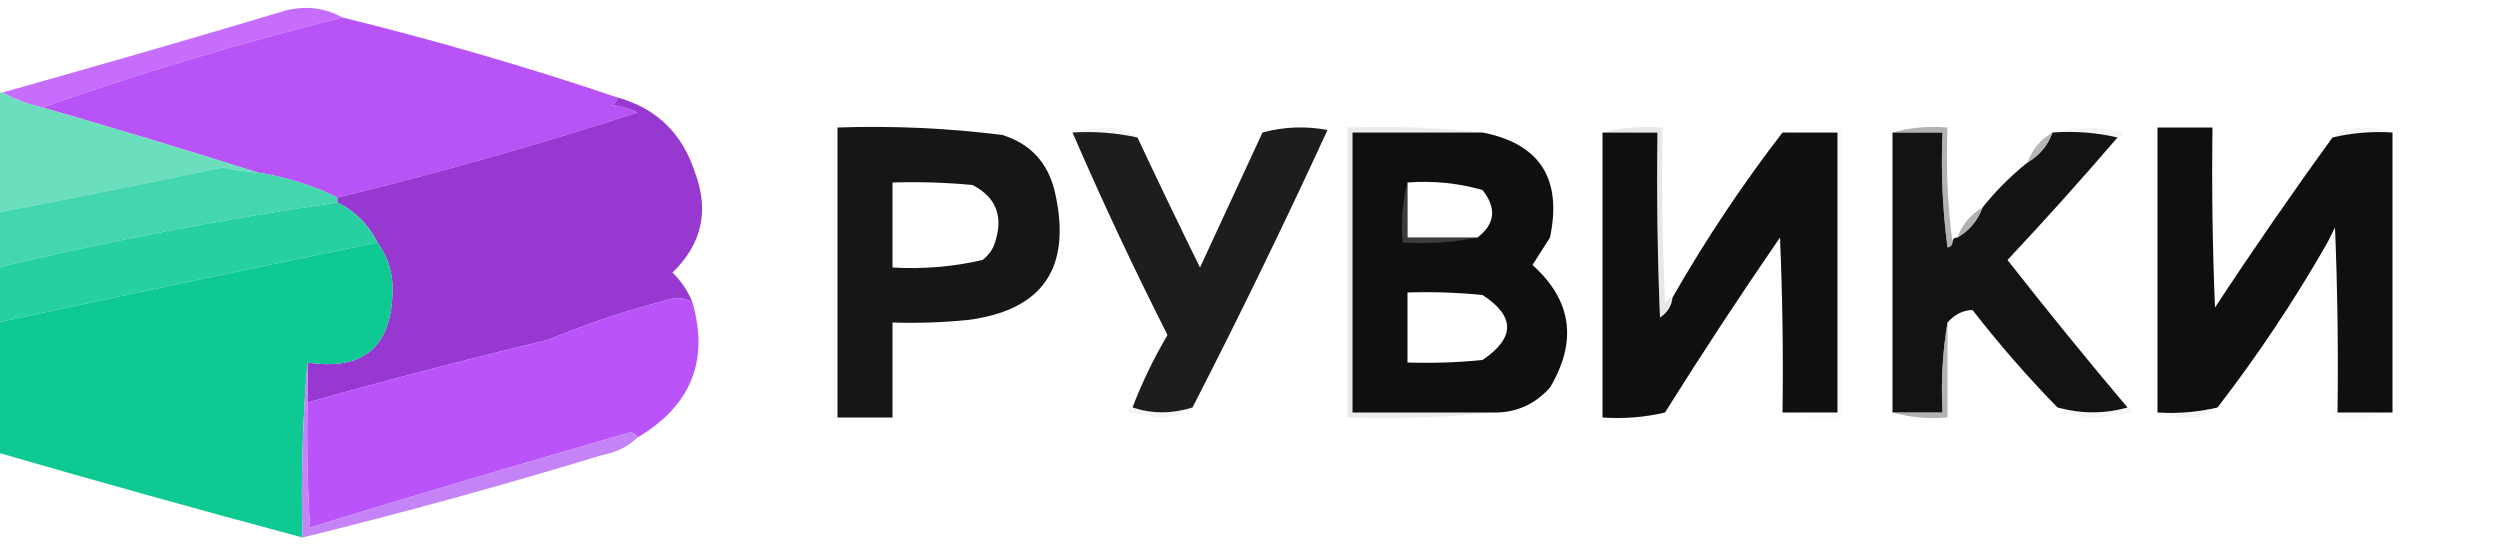 <?xml version="1.0" encoding="UTF-8"?>
<!DOCTYPE svg PUBLIC "-//W3C//DTD SVG 1.1//EN" "http://www.w3.org/Graphics/SVG/1.1/DTD/svg11.dtd">
<svg xmlns="http://www.w3.org/2000/svg" version="1.1" width="500px" height="110px" style="shape-rendering:geometricPrecision; text-rendering:geometricPrecision; image-rendering:optimizeQuality; fill-rule:evenodd; clip-rule:evenodd" xmlns:xlink="http://www.w3.org/1999/xlink">
<g><path style="opacity:1" fill="#c76dfd" d="M 68.5,3.5 C 48.069,8.6 28.069,14.6 8.5,21.5C 5.603,20.871 2.936,19.871 0.5,18.5C 19.527,13.159 38.527,7.659 57.5,2C 61.477,1.121 65.144,1.621 68.5,3.5 Z"/></g>
<g><path style="opacity:1" fill="#b853f7" d="M 68.5,3.5 C 87.152,8.076 105.485,13.409 123.5,19.5C 123.389,20.117 123.056,20.617 122.5,21C 124.256,21.202 125.922,21.702 127.5,22.5C 107.732,28.922 87.732,34.588 67.5,39.5C 62.43,37.032 57.097,35.366 51.5,34.5C 37.306,29.993 22.973,25.66 8.5,21.5C 28.069,14.6 48.069,8.6 68.5,3.5 Z"/></g>
<g><path style="opacity:0.199" fill="#c9c9c9" d="M 214.5,26.5 C 216.473,25.837 218.639,25.504 221,25.5C 223.61,25.533 225.777,26.2 227.5,27.5C 223.265,26.564 218.931,26.231 214.5,26.5 Z"/></g>
<g><path style="opacity:0.2" fill="#cbcbcb" d="M 410.5,26.5 C 415.015,25.188 419.682,25.188 424.5,26.5C 424.376,27.107 424.043,27.44 423.5,27.5C 419.366,26.515 415.032,26.182 410.5,26.5 Z"/></g>
<g><path style="opacity:0.2" fill="#c8c8c8" d="M 478.5,26.5 C 474.4,26.237 470.4,26.57 466.5,27.5C 468.048,26.206 470.048,25.539 472.5,25.5C 474.696,25.505 476.696,25.838 478.5,26.5 Z"/></g>
<g><path style="opacity:1" fill="#161616" d="M 167.5,25.5 C 178.555,25.121 189.555,25.621 200.5,27C 206.157,28.783 209.657,32.616 211,38.5C 214.396,53.58 208.563,62.08 193.5,64C 188.511,64.499 183.511,64.666 178.5,64.5C 178.5,70.833 178.5,77.167 178.5,83.5C 174.833,83.5 171.167,83.5 167.5,83.5C 167.5,64.167 167.5,44.833 167.5,25.5 Z M 178.5,36.5 C 183.844,36.334 189.177,36.501 194.5,37C 199.224,39.435 200.724,43.269 199,48.5C 198.535,49.931 197.701,51.097 196.5,52C 190.593,53.361 184.593,53.861 178.5,53.5C 178.5,47.833 178.5,42.167 178.5,36.5 Z"/></g>
<g><path style="opacity:1" fill="#1d1d1d" d="M 238.5,81.5 C 234.399,82.791 230.399,82.791 226.5,81.5C 228.421,76.49 230.755,71.657 233.5,67C 226.753,53.675 220.42,40.175 214.5,26.5C 218.931,26.231 223.265,26.564 227.5,27.5C 231.557,36.142 235.723,44.808 240,53.5C 244.167,44.5 248.333,35.5 252.5,26.5C 256.795,25.339 261.129,25.172 265.5,26C 256.869,44.76 247.869,63.26 238.5,81.5 Z"/></g>
<g><path style="opacity:0.302" fill="#bdbdbd" d="M 296.5,26.5 C 287.833,26.5 279.167,26.5 270.5,26.5C 270.5,45.167 270.5,63.833 270.5,82.5C 279.833,82.5 289.167,82.5 298.5,82.5C 289.014,83.494 279.348,83.827 269.5,83.5C 269.5,64.167 269.5,44.833 269.5,25.5C 278.682,25.173 287.682,25.507 296.5,26.5 Z"/></g>
<g><path style="opacity:1" fill="#0f0f0f" d="M 296.5,26.5 C 307.972,28.739 312.472,35.739 310,47.5C 308.833,49.333 307.667,51.167 306.5,53C 314.364,60.045 315.531,68.212 310,77.5C 306.935,80.949 303.102,82.616 298.5,82.5C 289.167,82.5 279.833,82.5 270.5,82.5C 270.5,63.833 270.5,45.167 270.5,26.5C 279.167,26.5 287.833,26.5 296.5,26.5 Z M 281.5,36.5 C 286.628,36.111 291.628,36.611 296.5,38C 299.364,41.624 299.031,44.791 295.5,47.5C 290.833,47.5 286.167,47.5 281.5,47.5C 281.5,43.833 281.5,40.167 281.5,36.5 Z M 281.5,58.5 C 286.511,58.334 291.511,58.501 296.5,59C 303.059,63.245 303.059,67.578 296.5,72C 291.511,72.499 286.511,72.666 281.5,72.5C 281.5,67.833 281.5,63.167 281.5,58.5 Z"/></g>
<g><path style="opacity:1" fill="#101010" d="M 320.5,26.5 C 324.167,26.5 327.833,26.5 331.5,26.5C 331.333,38.838 331.5,51.171 332,63.5C 333.481,62.529 334.315,61.196 334.5,59.5C 341.092,47.976 348.425,36.976 356.5,26.5C 360.167,26.5 363.833,26.5 367.5,26.5C 367.5,45.167 367.5,63.833 367.5,82.5C 363.833,82.5 360.167,82.5 356.5,82.5C 356.667,70.829 356.5,59.162 356,47.5C 348.085,58.995 340.418,70.662 333,82.5C 328.934,83.464 324.767,83.797 320.5,83.5C 320.5,64.5 320.5,45.5 320.5,26.5 Z"/></g>
<g><path style="opacity:0.302" fill="#b4b4b4" d="M 320.5,26.5 C 324.298,25.517 328.298,25.183 332.5,25.5C 332.333,37.171 332.5,48.838 333,60.5C 333.383,59.944 333.883,59.611 334.5,59.5C 334.315,61.196 333.481,62.529 332,63.5C 331.5,51.171 331.333,38.838 331.5,26.5C 327.833,26.5 324.167,26.5 320.5,26.5 Z"/></g>
<g><path style="opacity:0.102" fill="#dfdfdf" d="M 356.5,26.5 C 360.298,25.517 364.298,25.183 368.5,25.5C 368.5,44.833 368.5,64.167 368.5,83.5C 364.298,83.817 360.298,83.483 356.5,82.5C 360.167,82.5 363.833,82.5 367.5,82.5C 367.5,63.833 367.5,45.167 367.5,26.5C 363.833,26.5 360.167,26.5 356.5,26.5 Z"/></g>
<g><path style="opacity:1" fill="#131313" d="M 378.5,26.5 C 381.833,26.5 385.167,26.5 388.5,26.5C 388.169,34.196 388.503,41.862 389.5,49.5C 390.107,49.376 390.44,49.043 390.5,48.5C 390.5,47.833 390.833,47.5 391.5,47.5C 393.914,46.089 395.581,44.089 396.5,41.5C 399.167,38.167 402.167,35.167 405.5,32.5C 407.914,31.089 409.581,29.089 410.5,26.5C 415.032,26.182 419.366,26.515 423.5,27.5C 416.374,35.796 409.041,43.962 401.5,52C 409.334,61.997 417.334,71.831 425.5,81.5C 420.934,82.797 416.267,82.797 411.5,81.5C 405.497,75.353 399.83,68.853 394.5,62C 392.565,62.058 390.898,62.891 389.5,64.5C 388.51,70.31 388.177,76.31 388.5,82.5C 385.167,82.5 381.833,82.5 378.5,82.5C 378.5,63.833 378.5,45.167 378.5,26.5 Z"/></g>
<g><path style="opacity:0.6" fill="#7f7f7f" d="M 378.5,26.5 C 381.962,25.518 385.629,25.185 389.5,25.5C 389.175,33.352 389.508,41.018 390.5,48.5C 390.44,49.043 390.107,49.376 389.5,49.5C 388.503,41.862 388.169,34.196 388.5,26.5C 385.167,26.5 381.833,26.5 378.5,26.5 Z"/></g>
<g><path style="opacity:1" fill="#0f0f0f" d="M 466.5,27.5 C 470.4,26.57 474.4,26.237 478.5,26.5C 478.5,45.167 478.5,63.833 478.5,82.5C 474.833,82.5 471.167,82.5 467.5,82.5C 467.667,70.162 467.5,57.829 467,45.5C 466.487,46.527 465.987,47.527 465.5,48.5C 458.898,60.053 451.564,71.053 443.5,81.5C 439.6,82.43 435.6,82.763 431.5,82.5C 431.5,63.5 431.5,44.5 431.5,25.5C 435.167,25.5 438.833,25.5 442.5,25.5C 442.333,37.505 442.5,49.505 443,61.5C 450.609,49.926 458.442,38.593 466.5,27.5 Z"/></g>
<g><path style="opacity:0.655" fill="#909090" d="M 410.5,26.5 C 409.581,29.089 407.914,31.089 405.5,32.5C 406.419,29.911 408.086,27.911 410.5,26.5 Z"/></g>
<g><path style="opacity:1" fill="#6bdebe" d="M -0.5,18.5 C -0.167,18.5 0.167,18.5 0.5,18.5C 2.936,19.871 5.603,20.871 8.5,21.5C 22.973,25.66 37.306,29.993 51.5,34.5C 49.152,34.331 46.818,33.997 44.5,33.5C 29.514,36.63 14.514,39.63 -0.5,42.5C -0.5,34.5 -0.5,26.5 -0.5,18.5 Z"/></g>
<g><path style="opacity:1" fill="#44d6ad" d="M 51.5,34.5 C 57.097,35.366 62.43,37.032 67.5,39.5C 67.5,39.833 67.5,40.167 67.5,40.5C 44.625,43.809 21.958,48.142 -0.5,53.5C -0.5,49.833 -0.5,46.167 -0.5,42.5C 14.514,39.63 29.514,36.63 44.5,33.5C 46.818,33.997 49.152,34.331 51.5,34.5 Z"/></g>
<g><path style="opacity:1" fill="#9738d1" d="M 123.5,19.5 C 131.275,21.643 136.441,26.643 139,34.5C 141.876,42.174 140.376,48.841 134.5,54.5C 136.278,56.264 137.611,58.264 138.5,60.5C 136.932,59.527 135.265,59.36 133.5,60C 125.288,62.11 117.288,64.777 109.5,68C 93.426,71.852 77.426,76.019 61.5,80.5C 61.5,77.833 61.5,75.167 61.5,72.5C 72.54,74.166 78.206,69.499 78.5,58.5C 78.645,54.798 77.645,51.465 75.5,48.5C 73.719,44.93 71.052,42.263 67.5,40.5C 67.5,40.167 67.5,39.833 67.5,39.5C 87.732,34.588 107.732,28.922 127.5,22.5C 125.922,21.702 124.256,21.202 122.5,21C 123.056,20.617 123.389,20.117 123.5,19.5 Z"/></g>
<g><path style="opacity:1" fill="#27d0a0" d="M 67.5,40.5 C 71.052,42.263 73.719,44.93 75.5,48.5C 50.118,53.71 24.784,59.043 -0.5,64.5C -0.5,60.833 -0.5,57.167 -0.5,53.5C 21.958,48.142 44.625,43.809 67.5,40.5 Z"/></g>
<g><path style="opacity:0.675" fill="#8c8c8c" d="M 396.5,41.5 C 395.581,44.089 393.914,46.089 391.5,47.5C 392.419,44.911 394.086,42.911 396.5,41.5 Z"/></g>
<g><path style="opacity:0.102" fill="#dfdfdf" d="M 478.5,82.5 C 474.702,83.483 470.702,83.817 466.5,83.5C 466.828,71.655 466.495,59.988 465.5,48.5C 465.987,47.527 466.487,46.527 467,45.5C 467.5,57.829 467.667,70.162 467.5,82.5C 471.167,82.5 474.833,82.5 478.5,82.5 Z"/></g>
<g><path style="opacity:0.333" fill="#979797" d="M 281.5,36.5 C 281.5,40.167 281.5,43.833 281.5,47.5C 286.167,47.5 290.833,47.5 295.5,47.5C 290.695,48.487 285.695,48.821 280.5,48.5C 280.183,44.298 280.517,40.298 281.5,36.5 Z"/></g>
<g><path style="opacity:1" fill="#0ec992" d="M 75.5,48.5 C 77.645,51.465 78.645,54.798 78.5,58.5C 78.206,69.499 72.54,74.166 61.5,72.5C 60.505,83.988 60.172,95.655 60.5,107.5C 40.116,102.039 19.782,96.372 -0.5,90.5C -0.5,81.833 -0.5,73.167 -0.5,64.5C 24.784,59.043 50.118,53.71 75.5,48.5 Z"/></g>
<g><path style="opacity:0.6" fill="#818181" d="M 389.5,64.5 C 389.5,70.833 389.5,77.167 389.5,83.5C 385.629,83.815 381.962,83.482 378.5,82.5C 381.833,82.5 385.167,82.5 388.5,82.5C 388.177,76.31 388.51,70.31 389.5,64.5 Z"/></g>
<g><path style="opacity:1" fill="#ba53f9" d="M 138.5,60.5 C 141.848,72.163 138.181,81.163 127.5,87.5C 127.265,86.903 126.765,86.57 126,86.5C 104.58,92.641 83.247,98.974 62,105.5C 61.5,97.173 61.334,88.84 61.5,80.5C 77.426,76.019 93.426,71.852 109.5,68C 117.288,64.777 125.288,62.11 133.5,60C 135.265,59.36 136.932,59.527 138.5,60.5 Z"/></g>
<g><path style="opacity:0.2" fill="#d0d0d0" d="M 226.5,81.5 C 230.399,82.791 234.399,82.791 238.5,81.5C 236.777,82.8 234.61,83.467 232,83.5C 229.833,83.167 227.667,82.833 225.5,82.5C 225.624,81.893 225.957,81.56 226.5,81.5 Z"/></g>
<g><path style="opacity:0.199" fill="#d0d0d0" d="M 411.5,81.5 C 416.267,82.797 420.934,82.797 425.5,81.5C 426.043,81.56 426.376,81.893 426.5,82.5C 424,82.833 421.5,83.167 419,83.5C 416.071,83.475 413.571,82.809 411.5,81.5 Z"/></g>
<g><path style="opacity:0.2" fill="#cdcdcd" d="M 443.5,81.5 C 441.952,82.794 439.952,83.461 437.5,83.5C 435.304,83.495 433.304,83.162 431.5,82.5C 435.6,82.763 439.6,82.43 443.5,81.5 Z"/></g>
<g><path style="opacity:0.999" fill="#c484f7" d="M 61.5,72.5 C 61.5,75.167 61.5,77.833 61.5,80.5C 61.334,88.84 61.5,97.173 62,105.5C 83.247,98.974 104.58,92.641 126,86.5C 126.765,86.57 127.265,86.903 127.5,87.5C 125.615,89.311 123.281,90.478 120.5,91C 100.303,97.141 80.303,102.641 60.5,107.5C 60.172,95.655 60.505,83.988 61.5,72.5 Z"/></g>
</svg>

